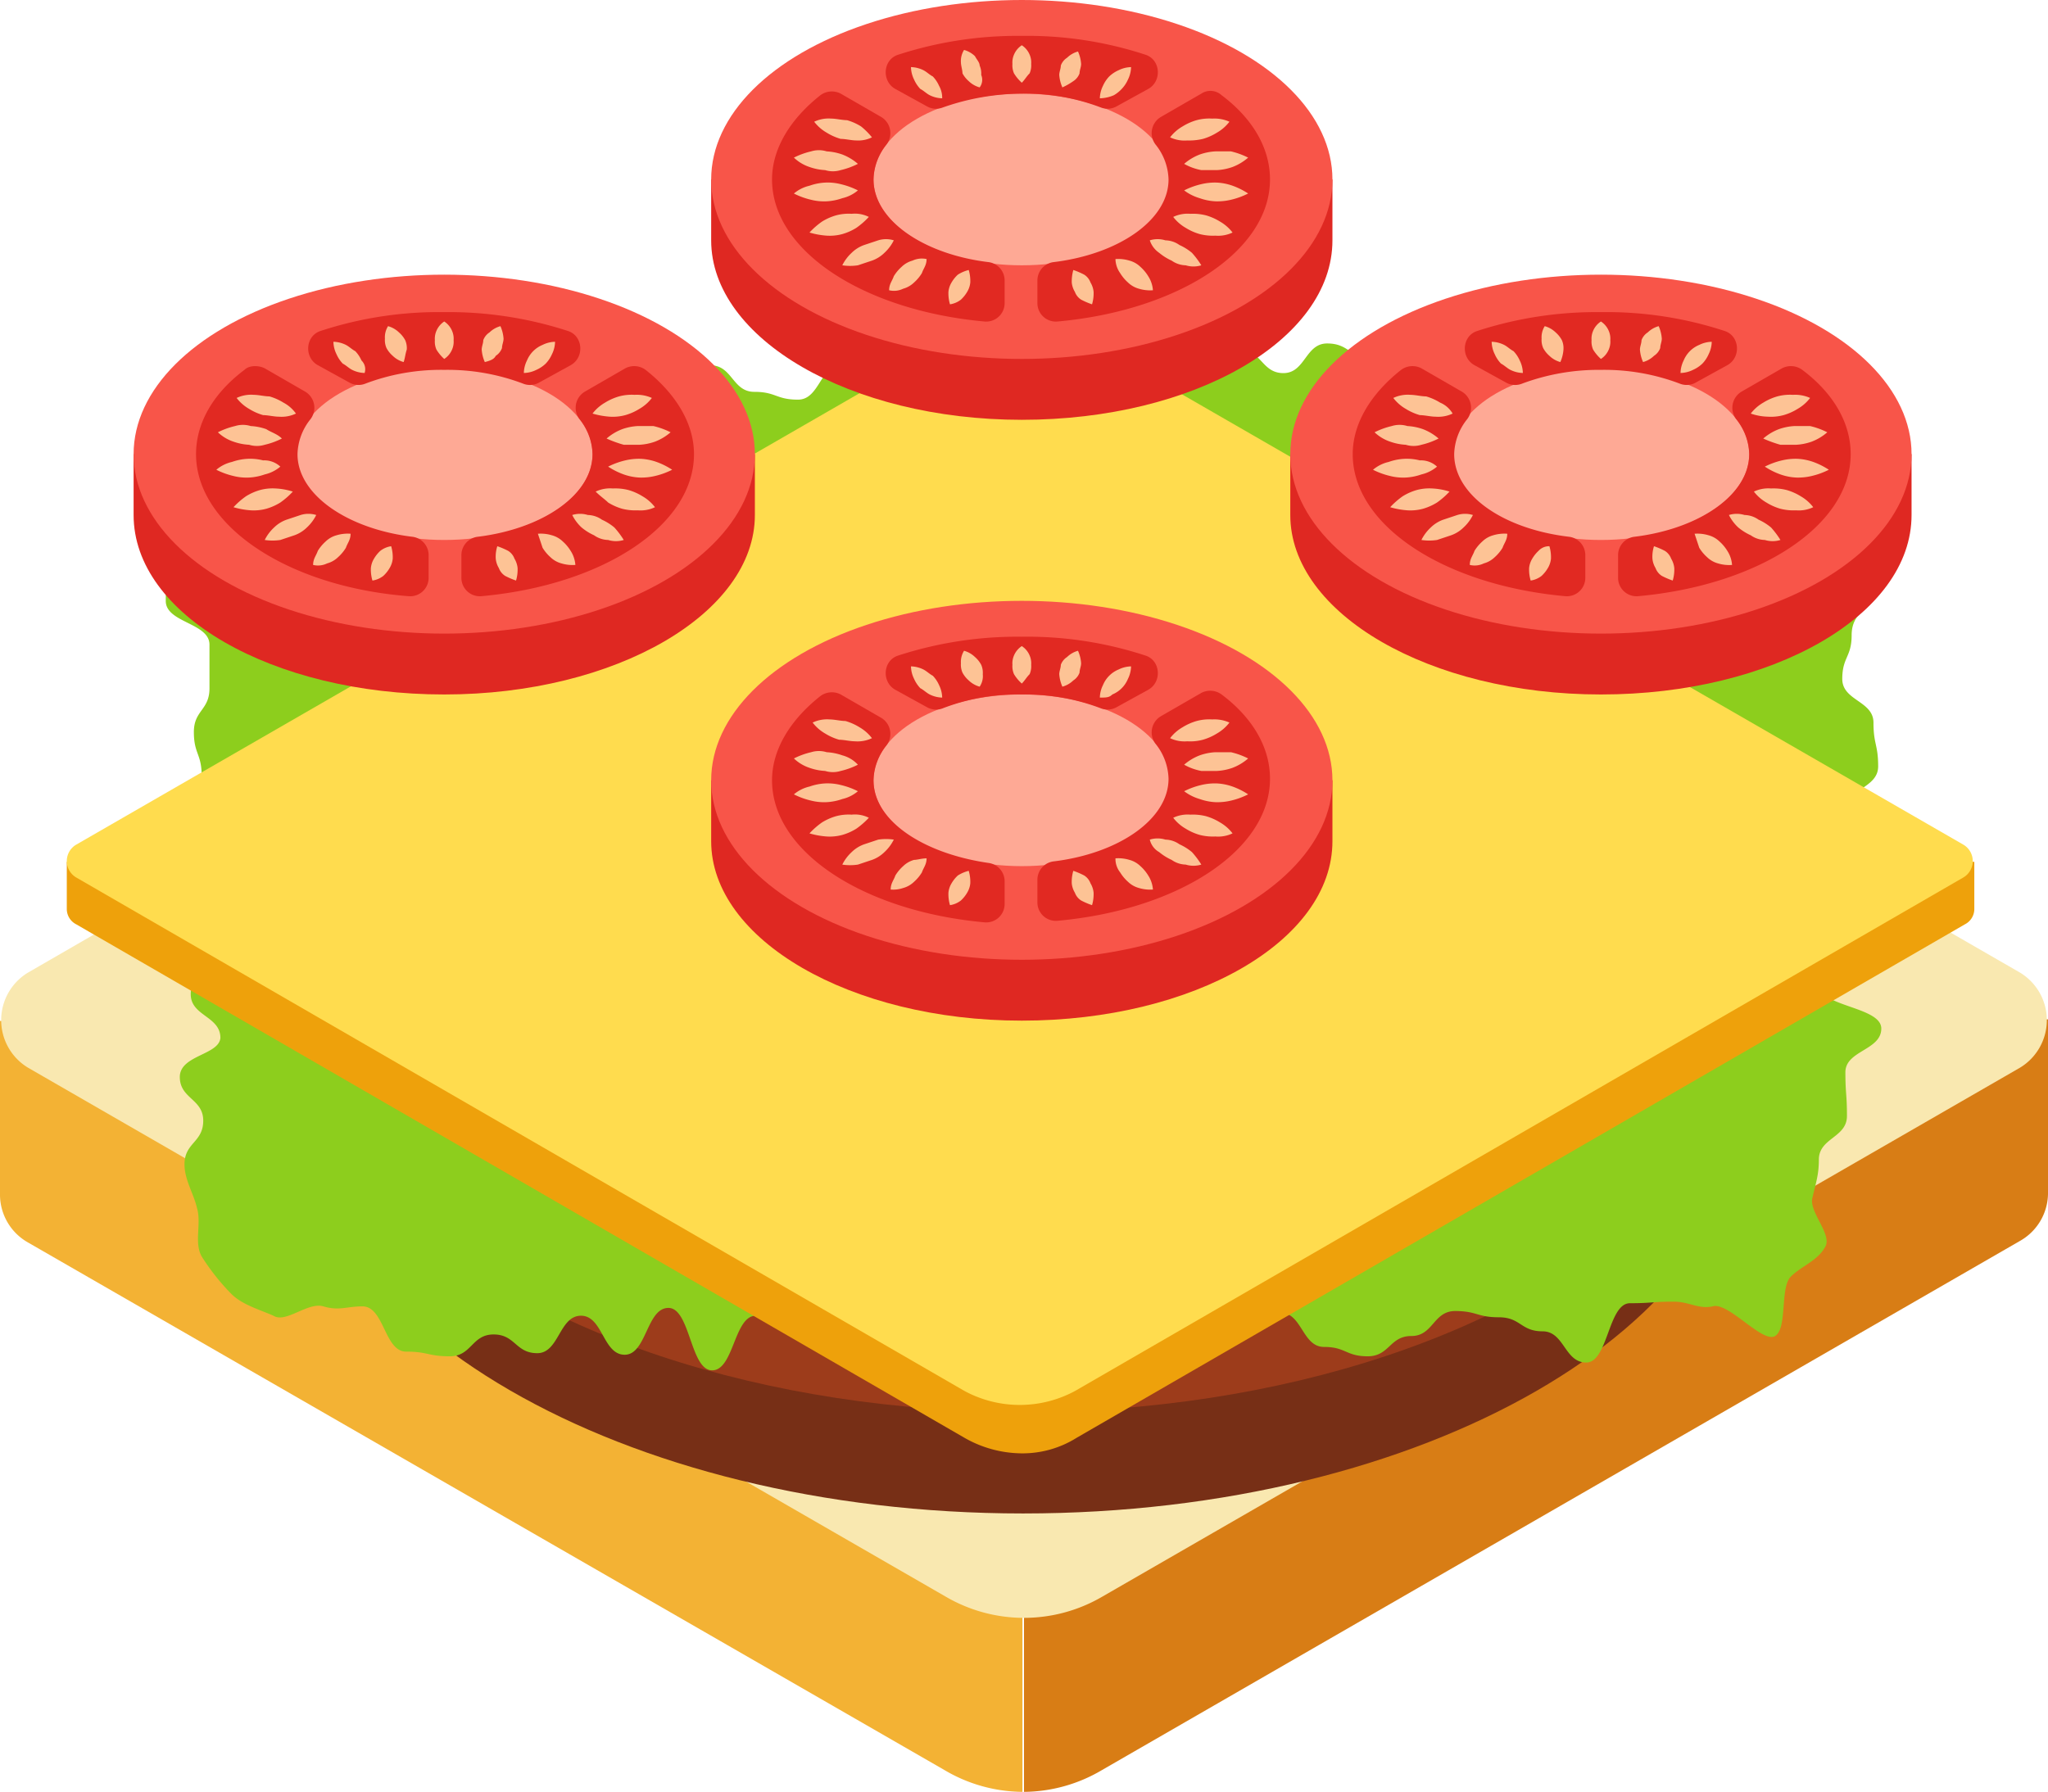 <svg xmlns="http://www.w3.org/2000/svg" viewBox="653.995 4234.581 452.812 396.272">
  <defs>
    <style>
      .cls-1 {
        fill: #d87d15;
      }

      .cls-2 {
        fill: #f3b234;
      }

      .cls-3 {
        fill: #f9e8b0;
      }

      .cls-4 {
        fill: #e8d296;
      }

      .cls-5 {
        fill: #772f16;
      }

      .cls-6 {
        fill: #9d3c1b;
      }

      .cls-7 {
        fill: #8dce1d;
      }

      .cls-8 {
        fill: #eea10b;
      }

      .cls-9 {
        fill: #ffdc4e;
      }

      .cls-10 {
        fill: #df2822;
      }

      .cls-11 {
        fill: #f85549;
      }

      .cls-12 {
        fill: #fea995;
      }

      .cls-13 {
        fill: #e12922;
      }

      .cls-14 {
        fill: #fdc395;
      }
    </style>
  </defs>
  <g id="Group_366" data-name="Group 366" transform="translate(240)">
    <g id="Group_180" data-name="Group 180" transform="translate(0 -1600)">
      <g id="Group_176" data-name="Group 176" transform="translate(413.995 5928)">
        <path id="Path_1475" data-name="Path 1475" class="cls-1" d="M237.475,104.976,82.857,15.932A35.271,35.271,0,0,0,65.6,11.1V275.815a34.285,34.285,0,0,0,17.257-4.832l202.937-117a12.169,12.169,0,0,0,6.212-10.354h0V104.976H237.475Z" transform="translate(160.806 27.037)"/>
        <path id="Path_1476" data-name="Path 1476" class="cls-2" d="M54.531,104.976,208.8,15.932A35.271,35.271,0,0,1,226.061,11.1V275.815a34.285,34.285,0,0,1-17.257-4.832L6.212,154.329A12.169,12.169,0,0,1,0,143.975H0V105.321H54.531Z" transform="translate(0 27.037)"/>
        <path id="Path_1477" data-name="Path 1477" class="cls-3" d="M243.479,259.761l202.937-117a12.283,12.283,0,0,0,0-21.053l-202.937-117a34.929,34.929,0,0,0-34.858,0l-202.592,117a12.283,12.283,0,0,0,0,21.053l202.937,117A34.286,34.286,0,0,0,243.479,259.761Z" transform="translate(0.184 -0.05)"/>
        <ellipse id="Ellipse_626" data-name="Ellipse 626" class="cls-4" cx="8.973" cy="4.832" rx="8.973" ry="4.832" transform="translate(209.149 115.101)"/>
        <ellipse id="Ellipse_627" data-name="Ellipse 627" class="cls-4" cx="15.186" cy="8.283" rx="15.186" ry="8.283" transform="translate(129.769 145.818)"/>
        <ellipse id="Ellipse_628" data-name="Ellipse 628" class="cls-4" cx="5.867" cy="3.451" rx="5.867" ry="3.451" transform="translate(281.972 72.65)"/>
        <ellipse id="Ellipse_629" data-name="Ellipse 629" class="cls-4" cx="5.867" cy="3.451" rx="5.867" ry="3.451" transform="translate(56.602 125.455)"/>
        <ellipse id="Ellipse_630" data-name="Ellipse 630" class="cls-4" cx="10.699" cy="5.867" rx="10.699" ry="5.867" transform="translate(266.096 135.464)"/>
        <ellipse id="Ellipse_631" data-name="Ellipse 631" class="cls-4" cx="8.628" cy="4.832" rx="8.628" ry="4.832" transform="translate(226.061 208.287)"/>
        <ellipse id="Ellipse_632" data-name="Ellipse 632" class="cls-4" cx="12.425" cy="6.903" rx="12.425" ry="6.903" transform="translate(318.901 92.668)"/>
        <ellipse id="Ellipse_633" data-name="Ellipse 633" class="cls-4" cx="10.699" cy="5.867" rx="10.699" ry="5.867" transform="translate(108.371 100.606)"/>
        <ellipse id="Ellipse_634" data-name="Ellipse 634" class="cls-4" cx="5.867" cy="3.106" rx="5.867" ry="3.106" transform="translate(266.096 164.455)"/>
        <ellipse id="Ellipse_635" data-name="Ellipse 635" class="cls-4" cx="5.867" cy="3.106" rx="5.867" ry="3.106" transform="translate(200.176 38.482)"/>
        <ellipse id="Ellipse_636" data-name="Ellipse 636" class="cls-4" cx="8.283" cy="4.487" rx="8.283" ry="4.487" transform="translate(160.141 184.473)"/>
        <ellipse id="Ellipse_637" data-name="Ellipse 637" class="cls-4" cx="8.283" cy="4.487" rx="8.283" ry="4.487" transform="translate(234.689 58.845)"/>
        <ellipse id="Ellipse_638" data-name="Ellipse 638" class="cls-4" cx="8.283" cy="4.487" rx="8.283" ry="4.487" transform="translate(340.644 143.057)"/>
        <ellipse id="Ellipse_639" data-name="Ellipse 639" class="cls-4" cx="5.867" cy="3.106" rx="5.867" ry="3.106" transform="translate(183.265 80.588)"/>
        <ellipse id="Ellipse_640" data-name="Ellipse 640" class="cls-4" cx="5.867" cy="3.106" rx="5.867" ry="3.106" transform="translate(288.185 185.853)"/>
        <ellipse id="Ellipse_641" data-name="Ellipse 641" class="cls-4" cx="5.867" cy="3.106" rx="5.867" ry="3.106" transform="translate(374.812 125.8)"/>
      </g>
      <g id="Group_177" data-name="Group 177" transform="translate(479.705 5961.856)">
        <path id="Path_1478" data-name="Path 1478" class="cls-5" d="M316.14,76.807C298.884,36.426,235.725,6.4,160.486,6.4S21.743,36.426,4.487,76.807H0V98.9c0,51.079,71.787,92.84,160.486,92.84s160.486-41.416,160.486-92.5V77.152H316.14Z" transform="translate(0 15.688)"/>
        <ellipse id="Ellipse_642" data-name="Ellipse 642" class="cls-6" cx="160.486" cy="92.495" rx="160.486" ry="92.495" transform="translate(0 0)"/>
        <ellipse id="Ellipse_643" data-name="Ellipse 643" class="cls-5" cx="7.248" cy="4.142" rx="7.248" ry="4.142" transform="translate(231.583 53.495)"/>
        <ellipse id="Ellipse_644" data-name="Ellipse 644" class="cls-5" cx="7.248" cy="4.142" rx="7.248" ry="4.142" transform="translate(180.849 17.947)"/>
        <ellipse id="Ellipse_645" data-name="Ellipse 645" class="cls-5" cx="7.248" cy="4.142" rx="7.248" ry="4.142" transform="translate(162.557 79.725)"/>
        <ellipse id="Ellipse_646" data-name="Ellipse 646" class="cls-5" cx="7.248" cy="4.142" rx="7.248" ry="4.142" transform="translate(60.398 110.442)"/>
        <ellipse id="Ellipse_647" data-name="Ellipse 647" class="cls-5" cx="7.248" cy="4.142" rx="7.248" ry="4.142" transform="translate(270.238 92.495)"/>
        <ellipse id="Ellipse_648" data-name="Ellipse 648" class="cls-5" cx="7.248" cy="4.142" rx="7.248" ry="4.142" transform="translate(141.849 71.787)"/>
        <ellipse id="Ellipse_649" data-name="Ellipse 649" class="cls-5" cx="7.248" cy="4.142" rx="7.248" ry="4.142" transform="translate(106.646 38.31)"/>
        <ellipse id="Ellipse_650" data-name="Ellipse 650" class="cls-5" cx="7.248" cy="4.142" rx="7.248" ry="4.142" transform="translate(197.76 110.442)"/>
        <ellipse id="Ellipse_651" data-name="Ellipse 651" class="cls-5" cx="7.248" cy="4.142" rx="7.248" ry="4.142" transform="translate(221.919 140.123)"/>
        <ellipse id="Ellipse_652" data-name="Ellipse 652" class="cls-5" cx="7.248" cy="4.142" rx="7.248" ry="4.142" transform="translate(162.557 135.982)"/>
        <ellipse id="Ellipse_653" data-name="Ellipse 653" class="cls-5" cx="7.248" cy="4.142" rx="7.248" ry="4.142" transform="translate(86.628 135.982)"/>
        <ellipse id="Ellipse_654" data-name="Ellipse 654" class="cls-5" cx="7.248" cy="4.142" rx="7.248" ry="4.142" transform="translate(56.256 67.646)"/>
      </g>
      <g id="Group_178" data-name="Group 178" transform="translate(450.301 5910.537)">
        <path id="Path_1479" data-name="Path 1479" class="cls-7" d="M43.832,212.346c4.832,0,4.832,10.009,9.664,10.009s4.832,1.035,9.664,1.035,4.832-4.832,9.664-4.832,4.832,4.142,9.664,4.142,4.832-8.283,9.664-8.283,4.832,8.628,9.664,8.628,4.832-10.354,9.664-10.354,4.832,13.805,9.664,13.805,4.832-12.08,9.664-12.08,4.832,2.071,9.664,2.071,4.832-4.142,9.664-4.142,4.832,4.832,9.664,4.832,4.832,6.557,9.664,6.557,4.832-3.8,9.664-3.8,4.832,5.867,9.664,5.867,4.832-5.867,9.664-5.867S203.282,212,208.114,212s4.832,6.212,9.664,6.212,4.832-1.726,9.664-1.726,4.832,1.381,9.664,1.381,4.832-4.142,9.664-4.142,4.832,7.593,9.664,7.593,4.832,2.071,9.664,2.071,4.832-4.487,9.664-4.487,4.832-5.522,9.664-5.522,4.832,1.381,9.664,1.381,4.832,3.106,9.664,3.106,4.832,6.9,9.664,6.9,4.832-13.115,9.664-13.115,4.832-.345,9.664-.345c3.451,0,5.522,1.726,8.628,1.035,3.451-1.035,11.044,8.283,13.805,6.557s1.035-10.7,3.451-13.115,5.867-3.451,7.593-6.557c1.726-2.761-3.8-7.938-2.761-11.044.69-3.106,1.38-4.832,1.38-8.283,0-4.832,6.212-4.832,6.212-9.664s-.345-4.832-.345-9.664,7.938-4.832,7.938-9.664-13.805-4.832-13.805-9.664.345-4.832.345-9.664v-9.664c0-4.832,13.115-4.832,13.115-9.664s-7.248-4.832-7.248-9.664,6.9-4.832,6.9-9.664-1.035-4.832-1.035-9.664-6.9-4.832-6.9-9.664,2.071-4.832,2.071-9.664,3.451-4.832,3.451-9.664-8.973-4.832-8.973-9.664c0-3.451,5.522-6.9,4.832-10.009-1.035-3.451-1.38-6.9-3.106-10.009-1.726-2.761-7.938-2.071-10.354-4.487a28.785,28.785,0,0,0-7.248-5.522c-2.761-1.726-3.106-9.319-6.558-10.009-3.106-.69-7.248,5.867-10.7,5.867-4.832,0-4.832-6.212-9.664-6.212s-4.832,3.451-9.664,3.451-4.832,4.832-9.664,4.832-4.832-9.664-9.664-9.664-4.832,4.832-9.664,4.832-4.832,3.8-9.664,3.8-4.832-8.973-9.664-8.973S261.954-.6,257.123-.6s-4.832,6.557-9.664,6.557S242.627.781,237.8.781s-4.832,5.867-9.664,5.867-4.832-4.142-9.664-4.142-4.832,6.9-9.664,6.9-4.832-5.177-9.664-5.177S194.309.781,189.477.781s-4.832,10.354-9.664,10.354-4.832-2.071-9.664-2.071-4.832-7.938-9.664-7.938-4.832,1.381-9.664,1.381c-5.867,1.726-5.867,9.319-10.7,9.319S135.291,10.1,130.46,10.1s-4.832-5.867-9.664-5.867-4.832-2.416-9.664-2.416-4.832,6.212-9.664,6.212S96.637,1.816,91.8,1.816s-4.832,2.761-9.664,2.761-4.832,1.035-9.664,1.035-4.832,8.628-9.664,8.628-4.832,1.035-9.664,1.035S48.318,1.471,43.487,1.471c-3.451,0-4.832,13.805-8.283,14.841S23.814,5.957,20.708,7.683c-2.416,1.726,2.416,13.46,0,15.876s-7.248,1.726-8.973,4.832c-1.381,2.761-3.106,5.522-3.8,8.628S.69,43.232.69,46.683c0,4.832-.345,4.832-.345,9.664s9.664,4.832,9.664,9.664v9.664c0,4.832-3.451,4.832-3.451,9.664S8.283,90.169,8.283,95,0,99.833,0,104.665s7.593,4.832,7.593,9.664-2.416,4.832-2.416,9.664,5.522,4.832,5.522,9.664-4.832,4.832-4.832,9.664,6.557,4.832,6.557,9.664c-.345,3.8-8.973,3.8-8.973,8.628s5.177,4.832,5.177,9.664-4.142,4.832-4.142,9.664c0,3.451,2.071,6.558,2.761,9.664,1.035,3.451-.69,7.593,1.035,10.7a49.385,49.385,0,0,0,6.557,8.283c2.416,2.416,6.212,3.451,9.319,4.832,2.761,1.726,7.593-3.106,11.044-2.071S40.38,212.346,43.832,212.346Z" transform="translate(0 0.6)"/>
      </g>
      <g id="Group_179" data-name="Group 179" transform="translate(428.764 5904.813)">
        <path id="Path_1480" data-name="Path 1480" class="cls-8" d="M407.945,113.342,222.955,6.351A25.834,25.834,0,0,0,210.53,2.9a22.532,22.532,0,0,0-12.425,3.451L13.805,113.342H0V123.7a3.8,3.8,0,0,0,2.071,3.451L198.45,240.7a25.834,25.834,0,0,0,12.425,3.451A22.532,22.532,0,0,0,223.3,240.7l196.38-113.548a3.8,3.8,0,0,0,2.071-3.451V113.342Z" transform="translate(0 7.023)"/>
        <path id="Path_1481" data-name="Path 1481" class="cls-9" d="M222.955,237.389l196.38-113.548a4.206,4.206,0,0,0,0-7.248L222.955,3.39a23.988,23.988,0,0,0-24.5,0L2.071,116.593a4.206,4.206,0,0,0,0,7.248L198.45,237.389A25.717,25.717,0,0,0,222.955,237.389Z" transform="translate(0 -0.025)"/>
      </g>
    </g>
    <g id="Group_68" data-name="Group 68" transform="translate(443.535 4234.581)">
      <g id="Group_61" data-name="Group 61" transform="translate(127.699 132.875)">
        <path id="Path_832" data-name="Path 832" class="cls-10" d="M170.221,68.63c-9.664-15.186-34.858-26.23-64.54-26.23S50.46,53.444,41.142,68.63H37V82.09c0,21.743,30.717,39.69,68.681,39.69s68.681-17.6,68.681-39.69V68.63Z" transform="translate(-37 -28.94)"/>
        <ellipse id="Ellipse_189" data-name="Ellipse 189" class="cls-11" cx="68.681" cy="39.69" rx="68.681" ry="39.69" transform="translate(0)"/>
        <ellipse id="Ellipse_190" data-name="Ellipse 190" class="cls-12" cx="32.787" cy="18.982" rx="32.787" ry="18.982" transform="translate(35.894 20.708)"/>
        <g id="Group_60" data-name="Group 60" transform="translate(13.46 7.938)">
          <path id="Path_833" data-name="Path 833" class="cls-13" d="M78.268,53.57a47.069,47.069,0,0,1,17.6,3.106,4.084,4.084,0,0,0,3.451-.345l6.9-3.8c3.106-1.726,2.761-6.557-.69-7.593A83.782,83.782,0,0,0,78.268,40.8,85.277,85.277,0,0,0,51,44.942c-3.451,1.035-3.8,5.867-.69,7.593l6.9,3.8a4.084,4.084,0,0,0,3.451.345A45.822,45.822,0,0,1,78.268,53.57Z" transform="translate(-23.047 -40.8)"/>
          <path id="Path_834" data-name="Path 834" class="cls-13" d="M94.139,44.742l-8.973,5.177a4.15,4.15,0,0,0-1.035,6.212,12.826,12.826,0,0,1,2.761,7.593c0,8.973-11.044,16.566-25.54,18.292A4.1,4.1,0,0,0,57.9,86.157v4.832a4.076,4.076,0,0,0,4.487,4.142c26.575-2.416,46.938-15.531,46.938-31.407,0-6.9-3.8-13.46-10.7-18.637A4.244,4.244,0,0,0,94.139,44.742Z" transform="translate(0.772 -32.317)"/>
          <path id="Path_835" data-name="Path 835" class="cls-13" d="M63.333,63.824a12.826,12.826,0,0,1,2.761-7.593,4.15,4.15,0,0,0-1.035-6.212l-8.973-5.177a4.244,4.244,0,0,0-4.487.345c-6.557,5.177-10.7,11.734-10.7,18.637,0,15.876,20.363,28.991,46.938,31.407a4.076,4.076,0,0,0,4.487-4.142V86.257a4.1,4.1,0,0,0-3.451-4.142C74.378,80.045,63.333,72.8,63.333,63.824Z" transform="translate(-40.9 -32.072)"/>
        </g>
        <path id="Path_836" data-name="Path 836" class="cls-14" d="M58.371,49.683a9.15,9.15,0,0,1-1.726-2.071,4.378,4.378,0,0,1-.345-2.071,4.377,4.377,0,0,1,.345-2.071A4.6,4.6,0,0,1,58.371,41.4,4.6,4.6,0,0,1,60.1,43.471a4.377,4.377,0,0,1,.345,2.071,4.377,4.377,0,0,1-.345,2.071C59.406,48.3,59.061,48.993,58.371,49.683Z" transform="translate(10.31 -31.391)"/>
        <path id="Path_837" data-name="Path 837" class="cls-14" d="M59.99,49.638a8.123,8.123,0,0,1-.69-2.761c0-.69.345-1.381.345-2.071a3.445,3.445,0,0,1,1.381-1.726A5.562,5.562,0,0,1,63.442,41.7a8.123,8.123,0,0,1,.69,2.761c0,.69-.345,1.381-.345,2.071a3.446,3.446,0,0,1-1.381,1.726A5.563,5.563,0,0,1,59.99,49.638Z" transform="translate(17.664 -30.656)"/>
        <path id="Path_838" data-name="Path 838" class="cls-14" d="M61.9,49.6a6.5,6.5,0,0,1,.69-2.761,6.345,6.345,0,0,1,3.451-3.451A6.5,6.5,0,0,1,68.8,42.7a6.5,6.5,0,0,1-.69,2.761,6.345,6.345,0,0,1-3.451,3.451C63.971,49.6,63.28,49.6,61.9,49.6Z" transform="translate(24.038 -28.204)"/>
        <path id="Path_839" data-name="Path 839" class="cls-14" d="M66.4,50.242a9.3,9.3,0,0,1,2.761-2.416,12.259,12.259,0,0,1,3.106-1.381,10.64,10.64,0,0,1,3.451-.345,8.091,8.091,0,0,1,3.8.69,9.3,9.3,0,0,1-2.761,2.416,12.259,12.259,0,0,1-3.106,1.381,10.64,10.64,0,0,1-3.451.345A7.431,7.431,0,0,1,66.4,50.242Z" transform="translate(35.069 -19.87)"/>
        <path id="Path_840" data-name="Path 840" class="cls-14" d="M67.3,50.961a11.487,11.487,0,0,1,3.451-2.071A12.263,12.263,0,0,1,74.2,48.2h3.451a16.824,16.824,0,0,1,3.8,1.381A11.487,11.487,0,0,1,78,51.651a12.262,12.262,0,0,1-3.451.69H71.1A12.363,12.363,0,0,1,67.3,50.961Z" transform="translate(37.275 -14.722)"/>
        <path id="Path_841" data-name="Path 841" class="cls-14" d="M67.3,51.926a16.824,16.824,0,0,1,3.8-1.381,12.947,12.947,0,0,1,3.451-.345A12.262,12.262,0,0,1,78,50.89a16.121,16.121,0,0,1,3.451,1.726A16.825,16.825,0,0,1,77.654,54a12.948,12.948,0,0,1-3.451.345,12.262,12.262,0,0,1-3.451-.69A10.654,10.654,0,0,1,67.3,51.926Z" transform="translate(37.275 -9.82)"/>
        <path id="Path_842" data-name="Path 842" class="cls-14" d="M66.6,52.89a7.431,7.431,0,0,1,3.8-.69,11.741,11.741,0,0,1,3.451.345,12.26,12.26,0,0,1,3.106,1.381,9.3,9.3,0,0,1,2.761,2.416,7.431,7.431,0,0,1-3.8.69,11.741,11.741,0,0,1-3.451-.345,12.259,12.259,0,0,1-3.106-1.381A9.3,9.3,0,0,1,66.6,52.89Z" transform="translate(35.559 -4.917)"/>
        <path id="Path_843" data-name="Path 843" class="cls-14" d="M65.1,53.984a5.851,5.851,0,0,1,3.451,0,5.567,5.567,0,0,1,3.106,1.035,12.107,12.107,0,0,1,2.761,1.726,19.144,19.144,0,0,1,2.071,2.761,5.851,5.851,0,0,1-3.451,0,5.567,5.567,0,0,1-3.106-1.035,12.107,12.107,0,0,1-2.761-1.726A4.287,4.287,0,0,1,65.1,53.984Z" transform="translate(31.882 -1.179)"/>
        <path id="Path_844" data-name="Path 844" class="cls-14" d="M62.9,55a8.569,8.569,0,0,1,3.106.345,5.563,5.563,0,0,1,2.416,1.381A9.152,9.152,0,0,1,70.148,58.8,6.552,6.552,0,0,1,71.183,61.9a8.569,8.569,0,0,1-3.106-.345,5.563,5.563,0,0,1-2.416-1.381,9.15,9.15,0,0,1-1.726-2.071A4.818,4.818,0,0,1,62.9,55Z" transform="translate(26.489 1.947)"/>
        <path id="Path_845" data-name="Path 845" class="cls-14" d="M60.445,55.8a16.825,16.825,0,0,1,2.416,1.035,3.446,3.446,0,0,1,1.381,1.726,4.906,4.906,0,0,1,.69,2.071,8.577,8.577,0,0,1-.345,2.761,16.826,16.826,0,0,1-2.416-1.035,3.446,3.446,0,0,1-1.381-1.726,4.905,4.905,0,0,1-.69-2.071A8.577,8.577,0,0,1,60.445,55.8Z" transform="translate(19.625 3.908)"/>
        <path id="Path_846" data-name="Path 846" class="cls-14" d="M57.142,49.638a5.563,5.563,0,0,1-2.416-1.381,6.059,6.059,0,0,1-1.381-1.726A4.378,4.378,0,0,1,53,44.461a4.641,4.641,0,0,1,.69-2.761,5.562,5.562,0,0,1,2.416,1.381,6.059,6.059,0,0,1,1.381,1.726,4.377,4.377,0,0,1,.345,2.071A4.15,4.15,0,0,1,57.142,49.638Z" transform="translate(2.221 -30.656)"/>
        <path id="Path_847" data-name="Path 847" class="cls-14" d="M56.7,49.6a6.5,6.5,0,0,1-2.761-.69c-.69-.345-1.381-1.035-2.071-1.381a7.22,7.22,0,0,1-1.381-2.071A6.5,6.5,0,0,1,49.8,42.7a6.5,6.5,0,0,1,2.761.69c.69.345,1.381,1.035,2.071,1.381a7.22,7.22,0,0,1,1.381,2.071A6.5,6.5,0,0,1,56.7,49.6Z" transform="translate(-5.623 -28.204)"/>
        <path id="Path_848" data-name="Path 848" class="cls-14" d="M56.615,50.242a7.431,7.431,0,0,1-3.8.69c-1.035,0-2.416-.345-3.451-.345a12.259,12.259,0,0,1-3.106-1.381A9.3,9.3,0,0,1,43.5,46.79a7.431,7.431,0,0,1,3.8-.69c1.035,0,2.416.345,3.451.345a12.259,12.259,0,0,1,3.106,1.381A9.3,9.3,0,0,1,56.615,50.242Z" transform="translate(-21.066 -19.87)"/>
        <path id="Path_849" data-name="Path 849" class="cls-14" d="M56.45,51.145a16.824,16.824,0,0,1-3.8,1.381,5.851,5.851,0,0,1-3.451,0,12.262,12.262,0,0,1-3.451-.69A9.2,9.2,0,0,1,42.3,49.764a16.825,16.825,0,0,1,3.8-1.381,5.851,5.851,0,0,1,3.451,0,12.262,12.262,0,0,1,3.451.69A7.161,7.161,0,0,1,56.45,51.145Z" transform="translate(-24.008 -14.906)"/>
        <path id="Path_850" data-name="Path 850" class="cls-14" d="M56.45,51.926A8.127,8.127,0,0,1,53,53.651a12.262,12.262,0,0,1-3.451.69A11.742,11.742,0,0,1,46.1,54a16.823,16.823,0,0,1-3.8-1.381,8.126,8.126,0,0,1,3.451-1.726A12.263,12.263,0,0,1,49.2,50.2a11.741,11.741,0,0,1,3.451.345A16.825,16.825,0,0,1,56.45,51.926Z" transform="translate(-24.008 -9.82)"/>
        <path id="Path_851" data-name="Path 851" class="cls-14" d="M56.415,52.89a17.285,17.285,0,0,1-2.761,2.416,12.259,12.259,0,0,1-3.106,1.381,10.64,10.64,0,0,1-3.451.345,17.807,17.807,0,0,1-3.8-.69,17.287,17.287,0,0,1,2.761-2.416,12.26,12.26,0,0,1,3.106-1.381,10.64,10.64,0,0,1,3.451-.345A6.827,6.827,0,0,1,56.415,52.89Z" transform="translate(-21.557 -4.917)"/>
        <path id="Path_852" data-name="Path 852" class="cls-14" d="M56.789,53.909a9.529,9.529,0,0,1-2.071,2.761A7.515,7.515,0,0,1,51.958,58.4l-3.106,1.035a11.506,11.506,0,0,1-3.451,0,9.529,9.529,0,0,1,2.071-2.761,7.515,7.515,0,0,1,2.761-1.726l3.106-1.035A11.505,11.505,0,0,1,56.789,53.909Z" transform="translate(-16.409 -1.104)"/>
        <path id="Path_853" data-name="Path 853" class="cls-14" d="M56.438,55c0,1.381-.69,2.071-1.035,3.106a9.15,9.15,0,0,1-1.726,2.071,5.563,5.563,0,0,1-2.416,1.381A6.728,6.728,0,0,1,48.5,61.9c0-1.381.69-2.071,1.035-3.106a9.15,9.15,0,0,1,1.726-2.071,5.563,5.563,0,0,1,2.416-1.381C54.367,55.345,55.4,55,56.438,55Z" transform="translate(-8.81 1.947)"/>
        <path id="Path_854" data-name="Path 854" class="cls-14" d="M56.687,55.8a8.577,8.577,0,0,1,.345,2.761,4.905,4.905,0,0,1-.69,2.071,7.528,7.528,0,0,1-1.381,1.726,5.154,5.154,0,0,1-2.416,1.035,8.578,8.578,0,0,1-.345-2.761,4.905,4.905,0,0,1,.69-2.071,7.528,7.528,0,0,1,1.381-1.726A8.247,8.247,0,0,1,56.687,55.8Z" transform="translate(0.26 3.908)"/>
      </g>
      <g id="Group_63" data-name="Group 63" transform="translate(127.699)">
        <path id="Path_855" data-name="Path 855" class="cls-10" d="M170.221,30.13C160.557,14.944,135.362,3.9,105.681,3.9S50.46,14.944,41.142,30.13H37V43.59c0,21.743,30.717,39.69,68.681,39.69s68.681-17.6,68.681-39.69V30.13Z" transform="translate(-37 9.56)"/>
        <ellipse id="Ellipse_191" data-name="Ellipse 191" class="cls-11" cx="68.681" cy="39.69" rx="68.681" ry="39.69" transform="translate(0)"/>
        <ellipse id="Ellipse_192" data-name="Ellipse 192" class="cls-12" cx="32.787" cy="18.982" rx="32.787" ry="18.982" transform="translate(35.894 20.708)"/>
        <g id="Group_62" data-name="Group 62" transform="translate(13.46 7.938)">
          <path id="Path_856" data-name="Path 856" class="cls-13" d="M78.268,15.07a47.069,47.069,0,0,1,17.6,3.106,4.084,4.084,0,0,0,3.451-.345l6.9-3.8c3.106-1.726,2.761-6.557-.69-7.593A83.782,83.782,0,0,0,78.268,2.3,85.277,85.277,0,0,0,51,6.442c-3.451,1.035-3.8,5.867-.69,7.593l6.9,3.8a4.084,4.084,0,0,0,3.451.345A53.457,53.457,0,0,1,78.268,15.07Z" transform="translate(-23.047 -2.3)"/>
          <path id="Path_857" data-name="Path 857" class="cls-13" d="M94.139,6.444l-8.973,5.177a4.15,4.15,0,0,0-1.035,6.212,12.826,12.826,0,0,1,2.761,7.593c0,8.973-11.044,16.566-25.54,18.292A4.1,4.1,0,0,0,57.9,47.86v4.832a4.076,4.076,0,0,0,4.487,4.142c26.575-2.416,46.938-15.531,46.938-31.407,0-6.9-3.8-13.46-10.7-18.637A3.655,3.655,0,0,0,94.139,6.444Z" transform="translate(0.772 6.326)"/>
          <path id="Path_858" data-name="Path 858" class="cls-13" d="M63.334,25.324a12.826,12.826,0,0,1,2.761-7.593,4.15,4.15,0,0,0-1.035-6.212L56.086,6.342a4.244,4.244,0,0,0-4.487.345c-6.557,5.177-10.7,11.734-10.7,18.637,0,15.876,20.363,28.991,46.938,31.407a4.076,4.076,0,0,0,4.487-4.142V47.757a4.1,4.1,0,0,0-3.451-4.142C74.378,41.89,63.334,34.3,63.334,25.324Z" transform="translate(-40.9 6.428)"/>
        </g>
        <path id="Path_859" data-name="Path 859" class="cls-14" d="M58.371,11.183a9.15,9.15,0,0,1-1.726-2.071A4.377,4.377,0,0,1,56.3,7.042a4.377,4.377,0,0,1,.345-2.071A4.6,4.6,0,0,1,58.371,2.9,4.6,4.6,0,0,1,60.1,4.971a4.377,4.377,0,0,1,.345,2.071A4.377,4.377,0,0,1,60.1,9.112C59.406,9.8,59.061,10.493,58.371,11.183Z" transform="translate(10.31 7.109)"/>
        <path id="Path_860" data-name="Path 860" class="cls-14" d="M59.99,11.238a8.123,8.123,0,0,1-.69-2.761c0-.69.345-1.381.345-2.071a3.446,3.446,0,0,1,1.381-1.726A5.563,5.563,0,0,1,63.442,3.3a8.123,8.123,0,0,1,.69,2.761c0,.69-.345,1.381-.345,2.071a3.446,3.446,0,0,1-1.381,1.726A15.005,15.005,0,0,1,59.99,11.238Z" transform="translate(17.664 8.089)"/>
        <path id="Path_861" data-name="Path 861" class="cls-14" d="M61.9,11.2a6.5,6.5,0,0,1,.69-2.761,7.219,7.219,0,0,1,1.381-2.071A7.22,7.22,0,0,1,66.042,4.99,6.5,6.5,0,0,1,68.8,4.3a6.5,6.5,0,0,1-.69,2.761,7.22,7.22,0,0,1-1.381,2.071,7.528,7.528,0,0,1-1.726,1.381A8.243,8.243,0,0,1,61.9,11.2Z" transform="translate(24.038 10.541)"/>
        <path id="Path_862" data-name="Path 862" class="cls-14" d="M66.4,11.742a9.3,9.3,0,0,1,2.761-2.416,12.259,12.259,0,0,1,3.106-1.381A10.64,10.64,0,0,1,75.719,7.6a8.091,8.091,0,0,1,3.8.69,9.3,9.3,0,0,1-2.761,2.416,12.259,12.259,0,0,1-3.106,1.381,12.947,12.947,0,0,1-3.451.345A7.431,7.431,0,0,1,66.4,11.742Z" transform="translate(35.069 18.63)"/>
        <path id="Path_863" data-name="Path 863" class="cls-14" d="M67.3,12.461a11.487,11.487,0,0,1,3.451-2.071A12.262,12.262,0,0,1,74.2,9.7h3.451a16.824,16.824,0,0,1,3.8,1.381A11.487,11.487,0,0,1,78,13.151a12.262,12.262,0,0,1-3.451.69H71.1A12.363,12.363,0,0,1,67.3,12.461Z" transform="translate(37.275 23.778)"/>
        <path id="Path_864" data-name="Path 864" class="cls-14" d="M67.3,13.426a16.823,16.823,0,0,1,3.8-1.381,12.947,12.947,0,0,1,3.451-.345A12.263,12.263,0,0,1,78,12.39a16.122,16.122,0,0,1,3.451,1.726,16.823,16.823,0,0,1-3.8,1.381,12.947,12.947,0,0,1-3.451.345,12.262,12.262,0,0,1-3.451-.69A10.653,10.653,0,0,1,67.3,13.426Z" transform="translate(37.275 28.68)"/>
        <path id="Path_865" data-name="Path 865" class="cls-14" d="M66.6,14.39a7.431,7.431,0,0,1,3.8-.69,11.741,11.741,0,0,1,3.451.345,12.259,12.259,0,0,1,3.106,1.381,9.3,9.3,0,0,1,2.761,2.416,7.431,7.431,0,0,1-3.8.69,11.741,11.741,0,0,1-3.451-.345,12.26,12.26,0,0,1-3.106-1.381A9.3,9.3,0,0,1,66.6,14.39Z" transform="translate(35.559 33.583)"/>
        <path id="Path_866" data-name="Path 866" class="cls-14" d="M65.1,15.584a5.851,5.851,0,0,1,3.451,0,5.567,5.567,0,0,1,3.106,1.035,12.108,12.108,0,0,1,2.761,1.726,19.144,19.144,0,0,1,2.071,2.761,5.851,5.851,0,0,1-3.451,0,5.567,5.567,0,0,1-3.106-1.035,12.108,12.108,0,0,1-2.761-1.726A5.367,5.367,0,0,1,65.1,15.584Z" transform="translate(31.882 37.566)"/>
        <path id="Path_867" data-name="Path 867" class="cls-14" d="M62.9,16.6a8.569,8.569,0,0,1,3.106.345,5.563,5.563,0,0,1,2.416,1.381A9.151,9.151,0,0,1,70.148,20.4,6.552,6.552,0,0,1,71.183,23.5a8.569,8.569,0,0,1-3.106-.345,5.563,5.563,0,0,1-2.416-1.381,9.15,9.15,0,0,1-1.726-2.071A5.567,5.567,0,0,1,62.9,16.6Z" transform="translate(26.489 40.692)"/>
        <path id="Path_868" data-name="Path 868" class="cls-14" d="M60.445,17.3a16.828,16.828,0,0,1,2.416,1.035,3.446,3.446,0,0,1,1.381,1.726,4.906,4.906,0,0,1,.69,2.071,8.577,8.577,0,0,1-.345,2.761,16.828,16.828,0,0,1-2.416-1.035,3.446,3.446,0,0,1-1.381-1.726,4.905,4.905,0,0,1-.69-2.071A9.713,9.713,0,0,1,60.445,17.3Z" transform="translate(19.625 42.408)"/>
        <path id="Path_869" data-name="Path 869" class="cls-14" d="M57.142,11.483A5.563,5.563,0,0,1,54.726,10.1a6.059,6.059,0,0,1-1.381-1.726c0-.69-.345-1.726-.345-2.416A4.641,4.641,0,0,1,53.69,3.2a5.563,5.563,0,0,1,2.416,1.381c.345.69,1.035,1.381,1.035,2.071a4.378,4.378,0,0,1,.345,2.071A2.769,2.769,0,0,1,57.142,11.483Z" transform="translate(2.221 7.844)"/>
        <path id="Path_870" data-name="Path 870" class="cls-14" d="M56.7,11.2a6.5,6.5,0,0,1-2.761-.69c-.69-.345-1.381-1.035-2.071-1.381A7.22,7.22,0,0,1,50.49,7.061,6.5,6.5,0,0,1,49.8,4.3a6.5,6.5,0,0,1,2.761.69c.69.345,1.381,1.035,2.071,1.381a7.22,7.22,0,0,1,1.381,2.071A5.346,5.346,0,0,1,56.7,11.2Z" transform="translate(-5.623 10.541)"/>
        <path id="Path_871" data-name="Path 871" class="cls-14" d="M56.37,11.742a6.826,6.826,0,0,1-3.451.69c-1.035,0-2.416-.345-3.451-.345a12.26,12.26,0,0,1-3.106-1.381A9.3,9.3,0,0,1,43.6,8.29a7.431,7.431,0,0,1,3.8-.69c1.035,0,2.416.345,3.451.345a12.26,12.26,0,0,1,3.106,1.381A15.945,15.945,0,0,1,56.37,11.742Z" transform="translate(-20.821 18.63)"/>
        <path id="Path_872" data-name="Path 872" class="cls-14" d="M56.45,12.645a16.824,16.824,0,0,1-3.8,1.381,5.851,5.851,0,0,1-3.451,0,12.262,12.262,0,0,1-3.451-.69A9.2,9.2,0,0,1,42.3,11.264a16.824,16.824,0,0,1,3.8-1.381,5.851,5.851,0,0,1,3.451,0,12.262,12.262,0,0,1,3.451.69A11.487,11.487,0,0,1,56.45,12.645Z" transform="translate(-24.008 23.594)"/>
        <path id="Path_873" data-name="Path 873" class="cls-14" d="M56.45,13.426A8.127,8.127,0,0,1,53,15.151a12.262,12.262,0,0,1-3.451.69A11.741,11.741,0,0,1,46.1,15.5a16.823,16.823,0,0,1-3.8-1.381,8.127,8.127,0,0,1,3.451-1.726A12.262,12.262,0,0,1,49.2,11.7a11.741,11.741,0,0,1,3.451.345A16.824,16.824,0,0,1,56.45,13.426Z" transform="translate(-24.008 28.68)"/>
        <path id="Path_874" data-name="Path 874" class="cls-14" d="M56.415,14.39a17.285,17.285,0,0,1-2.761,2.416,12.259,12.259,0,0,1-3.106,1.381,10.64,10.64,0,0,1-3.451.345,17.808,17.808,0,0,1-3.8-.69,17.285,17.285,0,0,1,2.761-2.416,12.259,12.259,0,0,1,3.106-1.381,10.64,10.64,0,0,1,3.451-.345A6.827,6.827,0,0,1,56.415,14.39Z" transform="translate(-21.557 33.583)"/>
        <path id="Path_875" data-name="Path 875" class="cls-14" d="M56.789,15.584a9.529,9.529,0,0,1-2.071,2.761,7.515,7.515,0,0,1-2.761,1.726l-3.106,1.035a11.5,11.5,0,0,1-3.451,0,9.529,9.529,0,0,1,2.071-2.761,7.515,7.515,0,0,1,2.761-1.726l3.106-1.035A5.851,5.851,0,0,1,56.789,15.584Z" transform="translate(-16.409 37.566)"/>
        <path id="Path_876" data-name="Path 876" class="cls-14" d="M56.683,16.7c0,1.381-.69,2.071-1.035,3.106a9.15,9.15,0,0,1-1.726,2.071,5.563,5.563,0,0,1-2.416,1.381A4.614,4.614,0,0,1,48.4,23.6c0-1.381.69-2.071,1.035-3.106a9.151,9.151,0,0,1,1.726-2.071,5.563,5.563,0,0,1,2.416-1.381A4.873,4.873,0,0,1,56.683,16.7Z" transform="translate(-9.055 40.59)"/>
        <path id="Path_877" data-name="Path 877" class="cls-14" d="M56.687,17.3a8.577,8.577,0,0,1,.345,2.761,4.905,4.905,0,0,1-.69,2.071,7.528,7.528,0,0,1-1.381,1.726,5.153,5.153,0,0,1-2.416,1.035,8.578,8.578,0,0,1-.345-2.761,4.905,4.905,0,0,1,.69-2.071,7.528,7.528,0,0,1,1.381-1.726A8.247,8.247,0,0,1,56.687,17.3Z" transform="translate(0.26 42.408)"/>
      </g>
      <g id="Group_65" data-name="Group 65" transform="translate(255.742 60.743)">
        <path id="Path_878" data-name="Path 878" class="cls-10" d="M207.321,47.73c-9.664-15.186-34.858-26.23-64.54-26.23S87.56,32.544,78.242,47.73H74.1V61.19c0,21.743,30.717,39.69,68.681,39.69s68.681-17.6,68.681-39.69V47.73Z" transform="translate(-74.1 -8.04)"/>
        <ellipse id="Ellipse_193" data-name="Ellipse 193" class="cls-11" cx="68.681" cy="39.69" rx="68.681" ry="39.69"/>
        <ellipse id="Ellipse_194" data-name="Ellipse 194" class="cls-12" cx="32.787" cy="18.982" rx="32.787" ry="18.982" transform="translate(35.894 20.708)"/>
        <g id="Group_64" data-name="Group 64" transform="translate(13.805 8.283)">
          <path id="Path_879" data-name="Path 879" class="cls-13" d="M115.368,32.77a47.069,47.069,0,0,1,17.6,3.106,4.084,4.084,0,0,0,3.451-.345l6.9-3.8c3.106-1.726,2.761-6.557-.69-7.593A83.782,83.782,0,0,0,115.368,20,85.277,85.277,0,0,0,88.1,24.142c-3.451,1.035-3.8,5.867-.69,7.593l6.9,3.8a4.084,4.084,0,0,0,3.451.345A48.365,48.365,0,0,1,115.368,32.77Z" transform="translate(-60.492 -20)"/>
          <path id="Path_880" data-name="Path 880" class="cls-13" d="M131.339,23.942l-8.973,5.177a4.15,4.15,0,0,0-1.035,6.212,12.826,12.826,0,0,1,2.761,7.593c0,8.973-11.044,16.566-25.54,18.292A4.1,4.1,0,0,0,95.1,65.357v4.832a4.076,4.076,0,0,0,4.487,4.142c26.575-2.416,46.938-15.531,46.938-31.407,0-6.9-3.8-13.46-10.7-18.637A4.244,4.244,0,0,0,131.339,23.942Z" transform="translate(-36.428 -11.517)"/>
          <path id="Path_881" data-name="Path 881" class="cls-13" d="M100.533,42.924a12.826,12.826,0,0,1,2.761-7.593,4.15,4.15,0,0,0-1.035-6.212l-8.973-5.177a4.244,4.244,0,0,0-4.487.345c-6.558,5.177-10.7,11.734-10.7,18.637,0,15.876,20.363,28.991,46.938,31.407a4.076,4.076,0,0,0,4.487-4.142V65.357a4.1,4.1,0,0,0-3.451-4.142C111.233,59.49,100.533,51.9,100.533,42.924Z" transform="translate(-78.1 -11.517)"/>
        </g>
        <path id="Path_882" data-name="Path 882" class="cls-14" d="M95.471,28.883a9.15,9.15,0,0,1-1.726-2.071,4.377,4.377,0,0,1-.345-2.071,4.377,4.377,0,0,1,.345-2.071A4.6,4.6,0,0,1,95.471,20.6,4.6,4.6,0,0,1,97.2,22.671a4.377,4.377,0,0,1,.345,2.071,4.377,4.377,0,0,1-.345,2.071A4.6,4.6,0,0,1,95.471,28.883Z" transform="translate(-26.79 -10.246)"/>
        <path id="Path_883" data-name="Path 883" class="cls-14" d="M97.19,28.838a8.122,8.122,0,0,1-.69-2.761c0-.69.345-1.381.345-2.071a3.446,3.446,0,0,1,1.381-1.726,5.563,5.563,0,0,1,2.416-1.381,8.122,8.122,0,0,1,.69,2.761c0,.69-.345,1.381-.345,2.071a3.446,3.446,0,0,1-1.381,1.726A5.562,5.562,0,0,1,97.19,28.838Z" transform="translate(-19.191 -9.511)"/>
        <path id="Path_884" data-name="Path 884" class="cls-14" d="M99.1,28.8a6.5,6.5,0,0,1,.69-2.761,6.345,6.345,0,0,1,3.451-3.451A6.5,6.5,0,0,1,106,21.9a6.5,6.5,0,0,1-.69,2.761,7.219,7.219,0,0,1-1.381,2.071,7.221,7.221,0,0,1-2.071,1.381A6.5,6.5,0,0,1,99.1,28.8Z" transform="translate(-12.817 -7.059)"/>
        <path id="Path_885" data-name="Path 885" class="cls-14" d="M103.6,29.442a9.3,9.3,0,0,1,2.761-2.416,12.26,12.26,0,0,1,3.106-1.381,10.64,10.64,0,0,1,3.451-.345,8.091,8.091,0,0,1,3.8.69,9.3,9.3,0,0,1-2.761,2.416,12.259,12.259,0,0,1-3.106,1.381,10.64,10.64,0,0,1-3.451.345A12.407,12.407,0,0,1,103.6,29.442Z" transform="translate(-1.786 1.275)"/>
        <path id="Path_886" data-name="Path 886" class="cls-14" d="M104.4,30.061a11.488,11.488,0,0,1,3.451-2.071,12.263,12.263,0,0,1,3.451-.69h3.451a16.824,16.824,0,0,1,3.8,1.381,11.487,11.487,0,0,1-3.451,2.071,12.263,12.263,0,0,1-3.451.69H108.2A26.217,26.217,0,0,1,104.4,30.061Z" transform="translate(0.175 6.178)"/>
        <path id="Path_887" data-name="Path 887" class="cls-14" d="M104.5,31.126a16.824,16.824,0,0,1,3.8-1.381,12.947,12.947,0,0,1,3.451-.345,12.262,12.262,0,0,1,3.451.69,16.121,16.121,0,0,1,3.451,1.726,16.823,16.823,0,0,1-3.8,1.381,12.947,12.947,0,0,1-3.451.345,12.262,12.262,0,0,1-3.451-.69A16.121,16.121,0,0,1,104.5,31.126Z" transform="translate(0.42 11.325)"/>
        <path id="Path_888" data-name="Path 888" class="cls-14" d="M103.8,31.99a7.431,7.431,0,0,1,3.8-.69,11.741,11.741,0,0,1,3.451.345,12.26,12.26,0,0,1,3.106,1.381,9.3,9.3,0,0,1,2.761,2.416,7.431,7.431,0,0,1-3.8.69,11.742,11.742,0,0,1-3.451-.345,12.259,12.259,0,0,1-3.106-1.381A9.3,9.3,0,0,1,103.8,31.99Z" transform="translate(-1.296 15.983)"/>
        <path id="Path_889" data-name="Path 889" class="cls-14" d="M102.2,33.184a5.851,5.851,0,0,1,3.451,0,5.567,5.567,0,0,1,3.106,1.035,12.107,12.107,0,0,1,2.761,1.726,19.143,19.143,0,0,1,2.071,2.761,5.851,5.851,0,0,1-3.451,0,5.567,5.567,0,0,1-3.106-1.035,12.107,12.107,0,0,1-2.761-1.726A9.529,9.529,0,0,1,102.2,33.184Z" transform="translate(-5.218 19.966)"/>
        <path id="Path_890" data-name="Path 890" class="cls-14" d="M100,34.2a8.569,8.569,0,0,1,3.106.345,5.563,5.563,0,0,1,2.416,1.381A9.151,9.151,0,0,1,107.248,38a6.552,6.552,0,0,1,1.035,3.106,8.569,8.569,0,0,1-3.106-.345,5.562,5.562,0,0,1-2.416-1.381,9.15,9.15,0,0,1-1.726-2.071Z" transform="translate(-10.611 23.092)"/>
        <path id="Path_891" data-name="Path 891" class="cls-14" d="M97.645,35a16.825,16.825,0,0,1,2.416,1.035,3.446,3.446,0,0,1,1.381,1.726,4.905,4.905,0,0,1,.69,2.071,8.577,8.577,0,0,1-.345,2.761,16.827,16.827,0,0,1-2.416-1.035,3.446,3.446,0,0,1-1.381-1.726,4.905,4.905,0,0,1-.69-2.071A7.6,7.6,0,0,1,97.645,35Z" transform="translate(-17.23 25.053)"/>
        <path id="Path_892" data-name="Path 892" class="cls-14" d="M94.342,28.838a5.563,5.563,0,0,1-2.416-1.381,6.059,6.059,0,0,1-1.381-1.726,4.377,4.377,0,0,1-.345-2.071,4.641,4.641,0,0,1,.69-2.761,5.563,5.563,0,0,1,2.416,1.381,6.059,6.059,0,0,1,1.381,1.726,4.377,4.377,0,0,1,.345,2.071A8.123,8.123,0,0,1,94.342,28.838Z" transform="translate(-34.634 -9.511)"/>
        <path id="Path_893" data-name="Path 893" class="cls-14" d="M93.9,28.8a6.5,6.5,0,0,1-2.761-.69c-.69-.345-1.381-1.035-2.071-1.381a7.22,7.22,0,0,1-1.381-2.071A6.5,6.5,0,0,1,87,21.9a6.5,6.5,0,0,1,2.761.69c.69.345,1.381,1.035,2.071,1.381a7.22,7.22,0,0,1,1.381,2.071A6.5,6.5,0,0,1,93.9,28.8Z" transform="translate(-42.478 -7.059)"/>
        <path id="Path_894" data-name="Path 894" class="cls-14" d="M93.815,29.442a7.431,7.431,0,0,1-3.8.69c-1.035,0-2.416-.345-3.451-.345a12.259,12.259,0,0,1-3.106-1.381A9.3,9.3,0,0,1,80.7,25.99a7.431,7.431,0,0,1,3.8-.69c1.035,0,2.416.345,3.451.345a12.259,12.259,0,0,1,3.106,1.381A5.8,5.8,0,0,1,93.815,29.442Z" transform="translate(-57.921 1.275)"/>
        <path id="Path_895" data-name="Path 895" class="cls-14" d="M93.65,30.245a16.824,16.824,0,0,1-3.8,1.381,5.851,5.851,0,0,1-3.451,0,12.263,12.263,0,0,1-3.451-.69A9.2,9.2,0,0,1,79.5,28.864a16.824,16.824,0,0,1,3.8-1.381,5.851,5.851,0,0,1,3.451,0,12.263,12.263,0,0,1,3.451.69A11.487,11.487,0,0,1,93.65,30.245Z" transform="translate(-60.863 5.994)"/>
        <path id="Path_896" data-name="Path 896" class="cls-14" d="M93.55,31.126A8.127,8.127,0,0,1,90.1,32.851a12.262,12.262,0,0,1-3.451.69A11.741,11.741,0,0,1,83.2,33.2a16.823,16.823,0,0,1-3.8-1.381,8.126,8.126,0,0,1,3.451-1.726A12.262,12.262,0,0,1,86.3,29.4a11.741,11.741,0,0,1,3.451.345A5.19,5.19,0,0,1,93.55,31.126Z" transform="translate(-61.108 11.325)"/>
        <path id="Path_897" data-name="Path 897" class="cls-14" d="M93.615,31.99a17.286,17.286,0,0,1-2.761,2.416,12.259,12.259,0,0,1-3.106,1.381,10.64,10.64,0,0,1-3.451.345,17.808,17.808,0,0,1-3.8-.69,17.286,17.286,0,0,1,2.761-2.416,12.259,12.259,0,0,1,3.106-1.381,10.64,10.64,0,0,1,3.451-.345A14.678,14.678,0,0,1,93.615,31.99Z" transform="translate(-58.412 15.983)"/>
        <path id="Path_898" data-name="Path 898" class="cls-14" d="M93.889,33.184a9.528,9.528,0,0,1-2.071,2.761,7.514,7.514,0,0,1-2.761,1.726l-3.106,1.035a11.505,11.505,0,0,1-3.451,0,9.529,9.529,0,0,1,2.071-2.761,7.514,7.514,0,0,1,2.761-1.726l3.106-1.035A5.882,5.882,0,0,1,93.889,33.184Z" transform="translate(-53.509 19.966)"/>
        <path id="Path_899" data-name="Path 899" class="cls-14" d="M93.883,34.2c0,1.381-.69,2.071-1.035,3.106a9.149,9.149,0,0,1-1.726,2.071,5.563,5.563,0,0,1-2.416,1.381A4.614,4.614,0,0,1,85.6,41.1c0-1.381.69-2.071,1.035-3.106a9.15,9.15,0,0,1,1.726-2.071,5.563,5.563,0,0,1,2.416-1.381A8.569,8.569,0,0,1,93.883,34.2Z" transform="translate(-45.91 23.092)"/>
        <path id="Path_900" data-name="Path 900" class="cls-14" d="M93.887,35a8.577,8.577,0,0,1,.345,2.761,4.906,4.906,0,0,1-.69,2.071,7.528,7.528,0,0,1-1.381,1.726,5.153,5.153,0,0,1-2.416,1.035,8.577,8.577,0,0,1-.345-2.761,4.906,4.906,0,0,1,.69-2.071,7.528,7.528,0,0,1,1.381-1.726A3.155,3.155,0,0,1,93.887,35Z" transform="translate(-36.595 25.053)"/>
      </g>
      <g id="Group_67" data-name="Group 67" transform="translate(0 60.743)">
        <path id="Path_901" data-name="Path 901" class="cls-10" d="M4.142,47.73C13.805,32.544,39,21.5,68.681,21.5s55.221,11.044,64.54,26.23h4.142V61.19c0,21.743-30.717,39.69-68.681,39.69S0,83.278,0,61.19V47.73Z" transform="translate(0 -8.04)"/>
        <ellipse id="Ellipse_195" data-name="Ellipse 195" class="cls-11" cx="68.681" cy="39.69" rx="68.681" ry="39.69" transform="translate(0)"/>
        <ellipse id="Ellipse_196" data-name="Ellipse 196" class="cls-12" cx="32.787" cy="18.982" rx="32.787" ry="18.982" transform="translate(35.894 20.708)"/>
        <g id="Group_66" data-name="Group 66" transform="translate(13.805 8.283)">
          <path id="Path_902" data-name="Path 902" class="cls-13" d="M41.268,32.77a47.069,47.069,0,0,0-17.6,3.106,4.084,4.084,0,0,1-3.451-.345l-6.9-3.8c-3.106-1.726-2.761-6.557.69-7.593A83.782,83.782,0,0,1,41.268,20a85.277,85.277,0,0,1,27.265,4.142c3.451,1.035,3.8,5.867.69,7.593l-6.9,3.8a4.084,4.084,0,0,1-3.451.345A47.069,47.069,0,0,0,41.268,32.77Z" transform="translate(13.608 -20)"/>
          <path id="Path_903" data-name="Path 903" class="cls-13" d="M19.186,23.942l8.973,5.177a4.15,4.15,0,0,1,1.035,6.212,12.826,12.826,0,0,0-2.761,7.593c0,8.973,11.044,16.566,25.54,18.292a4.1,4.1,0,0,1,3.451,4.142v4.832a4.076,4.076,0,0,1-4.487,4.142C24.363,72.26,4,58.8,4,42.924c0-6.9,3.8-13.46,10.7-18.637C15.734,23.251,17.805,23.251,19.186,23.942Z" transform="translate(-4 -11.517)"/>
          <path id="Path_904" data-name="Path 904" class="cls-13" d="M49.991,42.924a12.826,12.826,0,0,0-2.761-7.593,4.15,4.15,0,0,1,1.035-6.212l8.973-5.177a4.244,4.244,0,0,1,4.487.345c6.558,5.177,10.7,11.734,10.7,18.637,0,15.876-20.363,28.991-46.938,31.407A4.076,4.076,0,0,1,21,70.189V65.357a4.1,4.1,0,0,1,3.451-4.142C38.947,59.49,49.991,51.9,49.991,42.924Z" transform="translate(37.672 -11.517)"/>
        </g>
        <path id="Path_905" data-name="Path 905" class="cls-14" d="M21.371,28.883a9.15,9.15,0,0,1-1.726-2.071,4.377,4.377,0,0,1-.345-2.071,4.377,4.377,0,0,1,.345-2.071A4.6,4.6,0,0,1,21.371,20.6,4.6,4.6,0,0,1,23.1,22.671a4.377,4.377,0,0,1,.345,2.071,4.377,4.377,0,0,1-.345,2.071A4.6,4.6,0,0,1,21.371,28.883Z" transform="translate(47.31 -10.246)"/>
        <path id="Path_906" data-name="Path 906" class="cls-14" d="M20.242,28.838a5.563,5.563,0,0,1-2.416-1.381,6.059,6.059,0,0,1-1.381-1.726,4.377,4.377,0,0,1-.345-2.071,4.641,4.641,0,0,1,.69-2.761,5.563,5.563,0,0,1,2.416,1.381,6.059,6.059,0,0,1,1.381,1.726,4.377,4.377,0,0,1,.345,2.071C20.587,27.112,20.587,27.8,20.242,28.838Z" transform="translate(39.466 -9.511)"/>
        <path id="Path_907" data-name="Path 907" class="cls-14" d="M19.7,28.8a6.5,6.5,0,0,1-2.761-.69c-.69-.345-1.381-1.035-2.071-1.381a7.22,7.22,0,0,1-1.381-2.071A6.5,6.5,0,0,1,12.8,21.9a6.5,6.5,0,0,1,2.761.69c.69.345,1.381,1.035,2.071,1.381a7.22,7.22,0,0,1,1.381,2.071A2.684,2.684,0,0,1,19.7,28.8Z" transform="translate(31.377 -7.059)"/>
        <path id="Path_908" data-name="Path 908" class="cls-14" d="M19.715,29.442a7.431,7.431,0,0,1-3.8.69c-1.035,0-2.416-.345-3.451-.345a12.259,12.259,0,0,1-3.106-1.381A9.3,9.3,0,0,1,6.6,25.99a7.431,7.431,0,0,1,3.8-.69c1.035,0,2.416.345,3.451.345a12.259,12.259,0,0,1,3.106,1.381A7.939,7.939,0,0,1,19.715,29.442Z" transform="translate(16.179 1.275)"/>
        <path id="Path_909" data-name="Path 909" class="cls-14" d="M19.55,30.245a16.824,16.824,0,0,1-3.8,1.381,5.851,5.851,0,0,1-3.451,0,12.262,12.262,0,0,1-3.451-.69A9.2,9.2,0,0,1,5.4,28.864a16.823,16.823,0,0,1,3.8-1.381,5.851,5.851,0,0,1,3.451,0,12.262,12.262,0,0,1,3.451.69C17.134,28.864,18.515,29.21,19.55,30.245Z" transform="translate(13.237 5.994)"/>
        <path id="Path_910" data-name="Path 910" class="cls-14" d="M19.45,31.126A8.127,8.127,0,0,1,16,32.851a12.262,12.262,0,0,1-3.451.69A11.741,11.741,0,0,1,9.1,33.2a16.824,16.824,0,0,1-3.8-1.381A8.127,8.127,0,0,1,8.751,30.09,12.262,12.262,0,0,1,12.2,29.4a11.741,11.741,0,0,1,3.451.345A5.19,5.19,0,0,1,19.45,31.126Z" transform="translate(12.992 11.325)"/>
        <path id="Path_911" data-name="Path 911" class="cls-14" d="M19.515,31.99a17.286,17.286,0,0,1-2.761,2.416,12.259,12.259,0,0,1-3.106,1.381,10.64,10.64,0,0,1-3.451.345,17.808,17.808,0,0,1-3.8-.69,17.285,17.285,0,0,1,2.761-2.416,12.259,12.259,0,0,1,3.106-1.381,10.64,10.64,0,0,1,3.451-.345A14.678,14.678,0,0,1,19.515,31.99Z" transform="translate(15.688 15.983)"/>
        <path id="Path_912" data-name="Path 912" class="cls-14" d="M19.789,33.184a9.529,9.529,0,0,1-2.071,2.761,7.515,7.515,0,0,1-2.761,1.726l-3.106,1.035a11.505,11.505,0,0,1-3.451,0,9.529,9.529,0,0,1,2.071-2.761,7.515,7.515,0,0,1,2.761-1.726l3.106-1.035A5.851,5.851,0,0,1,19.789,33.184Z" transform="translate(20.591 19.966)"/>
        <path id="Path_913" data-name="Path 913" class="cls-14" d="M19.783,34.2c0,1.381-.69,2.071-1.035,3.106a9.15,9.15,0,0,1-1.726,2.071,5.563,5.563,0,0,1-2.416,1.381A4.614,4.614,0,0,1,11.5,41.1c0-1.381.69-2.071,1.035-3.106a9.151,9.151,0,0,1,1.726-2.071,5.563,5.563,0,0,1,2.416-1.381A8.569,8.569,0,0,1,19.783,34.2Z" transform="translate(28.19 23.092)"/>
        <path id="Path_914" data-name="Path 914" class="cls-14" d="M19.687,35a8.577,8.577,0,0,1,.345,2.761,4.905,4.905,0,0,1-.69,2.071,7.529,7.529,0,0,1-1.381,1.726,5.154,5.154,0,0,1-2.416,1.035,8.577,8.577,0,0,1-.345-2.761,4.905,4.905,0,0,1,.69-2.071,7.528,7.528,0,0,1,1.381-1.726A5.154,5.154,0,0,1,19.687,35Z" transform="translate(37.26 25.053)"/>
        <path id="Path_915" data-name="Path 915" class="cls-14" d="M22.99,28.838a8.123,8.123,0,0,1-.69-2.761c0-.69.345-1.381.345-2.071a3.446,3.446,0,0,1,1.381-1.726A5.563,5.563,0,0,1,26.442,20.9a8.122,8.122,0,0,1,.69,2.761c0,.69-.345,1.381-.345,2.071a3.446,3.446,0,0,1-1.381,1.726C25.061,28.148,24.371,28.493,22.99,28.838Z" transform="translate(54.664 -9.511)"/>
        <path id="Path_916" data-name="Path 916" class="cls-14" d="M25,28.8a6.5,6.5,0,0,1,.69-2.761,6.345,6.345,0,0,1,3.451-3.451A6.5,6.5,0,0,1,31.9,21.9a6.5,6.5,0,0,1-.69,2.761,7.22,7.22,0,0,1-1.381,2.071,7.22,7.22,0,0,1-2.071,1.381A6.5,6.5,0,0,1,25,28.8Z" transform="translate(61.283 -7.059)"/>
        <path id="Path_917" data-name="Path 917" class="cls-14" d="M29.4,29.442a9.3,9.3,0,0,1,2.761-2.416,12.259,12.259,0,0,1,3.106-1.381,10.64,10.64,0,0,1,3.451-.345,8.091,8.091,0,0,1,3.8.69,9.3,9.3,0,0,1-2.761,2.416,12.259,12.259,0,0,1-3.106,1.381,10.64,10.64,0,0,1-3.451.345A17.809,17.809,0,0,1,29.4,29.442Z" transform="translate(72.069 1.275)"/>
        <path id="Path_918" data-name="Path 918" class="cls-14" d="M30.3,30.061a11.487,11.487,0,0,1,3.451-2.071A12.262,12.262,0,0,1,37.2,27.3h3.451a16.823,16.823,0,0,1,3.8,1.381A11.487,11.487,0,0,1,41,30.751a12.262,12.262,0,0,1-3.451.69H34.1A26.216,26.216,0,0,1,30.3,30.061Z" transform="translate(74.275 6.178)"/>
        <path id="Path_919" data-name="Path 919" class="cls-14" d="M30.4,31.126a16.824,16.824,0,0,1,3.8-1.381,12.947,12.947,0,0,1,3.451-.345,12.262,12.262,0,0,1,3.451.69,16.121,16.121,0,0,1,3.451,1.726,16.824,16.824,0,0,1-3.8,1.381,12.947,12.947,0,0,1-3.451.345,12.262,12.262,0,0,1-3.451-.69A16.121,16.121,0,0,1,30.4,31.126Z" transform="translate(74.52 11.325)"/>
        <path id="Path_920" data-name="Path 920" class="cls-14" d="M29.6,31.99a7.431,7.431,0,0,1,3.8-.69,11.741,11.741,0,0,1,3.451.345,12.26,12.26,0,0,1,3.106,1.381,9.3,9.3,0,0,1,2.761,2.416,7.431,7.431,0,0,1-3.8.69,11.742,11.742,0,0,1-3.451-.345,12.259,12.259,0,0,1-3.106-1.381C31.671,33.716,30.635,33.026,29.6,31.99Z" transform="translate(72.559 15.983)"/>
        <path id="Path_921" data-name="Path 921" class="cls-14" d="M28.1,33.184a5.851,5.851,0,0,1,3.451,0,5.567,5.567,0,0,1,3.106,1.035,12.107,12.107,0,0,1,2.761,1.726,19.145,19.145,0,0,1,2.071,2.761,5.851,5.851,0,0,1-3.451,0,5.567,5.567,0,0,1-3.106-1.035,12.108,12.108,0,0,1-2.761-1.726A9.529,9.529,0,0,1,28.1,33.184Z" transform="translate(68.882 19.966)"/>
        <path id="Path_922" data-name="Path 922" class="cls-14" d="M25.9,34.2a8.569,8.569,0,0,1,3.106.345,5.563,5.563,0,0,1,2.416,1.381A9.151,9.151,0,0,1,33.148,38,6.552,6.552,0,0,1,34.183,41.1a8.569,8.569,0,0,1-3.106-.345,5.563,5.563,0,0,1-2.416-1.381,9.151,9.151,0,0,1-1.726-2.071Z" transform="translate(63.489 23.092)"/>
        <path id="Path_923" data-name="Path 923" class="cls-14" d="M23.545,35a16.827,16.827,0,0,1,2.416,1.035,3.446,3.446,0,0,1,1.381,1.726,4.905,4.905,0,0,1,.69,2.071,8.577,8.577,0,0,1-.345,2.761,16.827,16.827,0,0,1-2.416-1.035,3.446,3.446,0,0,1-1.381-1.726,4.905,4.905,0,0,1-.69-2.071A7.6,7.6,0,0,1,23.545,35Z" transform="translate(56.87 25.053)"/>
      </g>
    </g>
  </g>
</svg>
